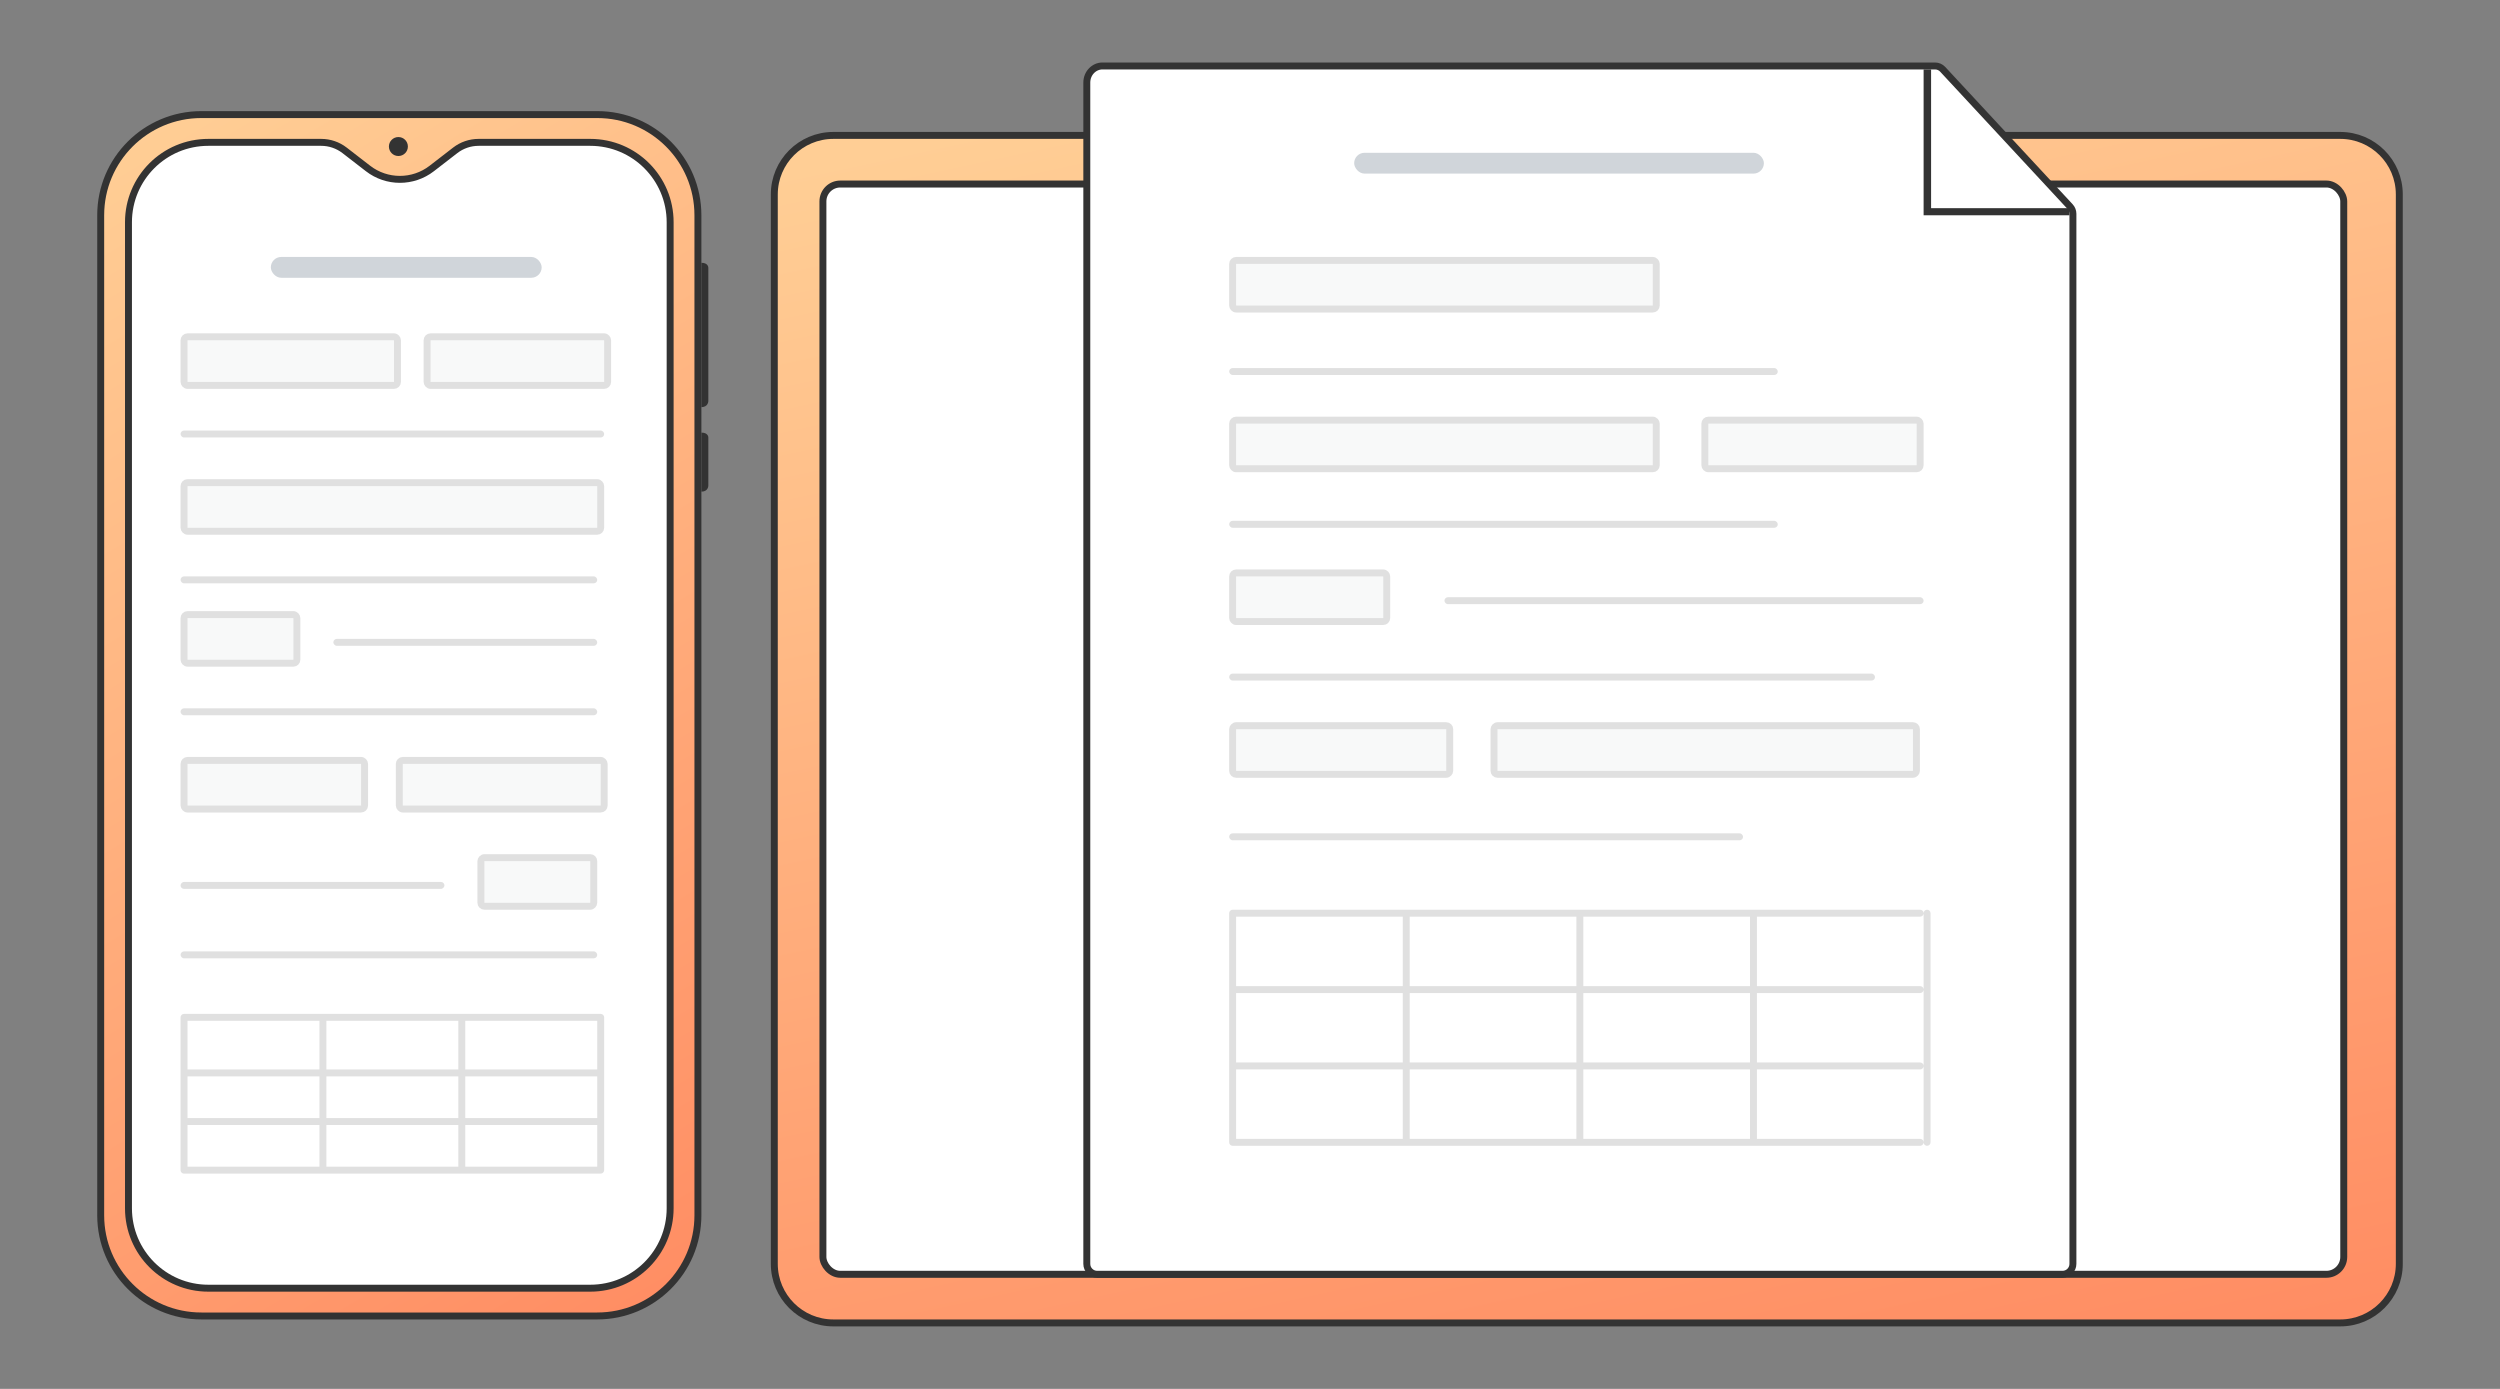 <svg xmlns="http://www.w3.org/2000/svg" width="360" height="200" viewBox="0 0 360 200" fill="none">
<rect x="0" y="0" width="360" height="200" fill="#808080" stroke="none"/>
<path d="M120 19.5C115.306 19.5 111.5 23.306 111.5 28V182C111.5 186.694 115.306 190.5 120 190.5H337C341.694 190.5 345.5 186.694 345.5 182V28C345.5 23.306 341.694 19.5 337 19.5H120Z" fill="#333333"/>
<path d="M120 19.5C115.306 19.5 111.5 23.306 111.5 28V182C111.5 186.694 115.306 190.5 120 190.5H337C341.694 190.5 345.5 186.694 345.5 182V28C345.5 23.306 341.694 19.5 337 19.5H120Z" fill="url(#paint0_linear_4026_184736)"/>
<path d="M120 19.5C115.306 19.5 111.5 23.306 111.5 28V182C111.5 186.694 115.306 190.5 120 190.5H337C341.694 190.5 345.5 186.694 345.5 182V28C345.5 23.306 341.694 19.5 337 19.5H120Z" stroke="#333333"/>
<rect x="118.5" y="26.5" width="219" height="157" rx="2.5" fill="white" stroke="#333333"/>
<path d="M298.5 182C298.5 182.828 297.828 183.5 297 183.5H158C157.172 183.5 156.5 182.828 156.5 182V11.894C156.5 10.549 157.532 9.5 158.749 9.5H278.649C279.066 9.5 279.464 9.674 279.748 9.98L298.1 29.76C298.357 30.038 298.5 30.402 298.5 30.78V136.998V182Z" fill="white" stroke="#333333" stroke-miterlimit="10"/>
<rect x="177" y="53" width="79" height="0.999" rx="0.5" fill="#E0E0E0"/>
<rect x="177" y="75" width="79" height="0.999" rx="0.5" fill="#E0E0E0"/>
<rect x="208" y="86" width="69" height="0.999" rx="0.5" fill="#E0E0E0"/>
<rect x="177" y="97" width="93" height="0.999" rx="0.5" fill="#E0E0E0"/>
<rect x="177" y="120" width="74" height="0.999" rx="0.5" fill="#E0E0E0"/>
<rect x="177.5" y="37.5" width="61" height="7" rx="0.5" fill="#F8F9F9" stroke="#E0E0E0"/>
<rect x="177.5" y="60.5" width="61" height="7" rx="0.5" fill="#F8F9F9" stroke="#E0E0E0"/>
<rect x="177.5" y="82.5" width="22.187" height="7" rx="0.5" fill="#F8F9F9" stroke="#E0E0E0"/>
<rect x="245.5" y="60.5" width="31" height="7" rx="0.5" fill="#F8F9F9" stroke="#E0E0E0"/>
<rect x="-0.5" y="0.5" width="60.831" height="7" rx="0.5" transform="matrix(-1 0 0 1 275.468 104)" fill="#F8F9F9" stroke="#E0E0E0"/>
<rect x="-0.5" y="0.5" width="31.26" height="7" rx="0.5" transform="matrix(-1 0 0 1 208.26 104)" fill="#F8F9F9" stroke="#E0E0E0"/>
<path fill-rule="evenodd" clip-rule="evenodd" d="M277 10H278.077V29.976H298V31H277V10Z" fill="#333333"/>
<path fill-rule="evenodd" clip-rule="evenodd" d="M177 131.5C177 131.224 177.224 131 177.5 131H177.5H202.5H227.499H252.499H276.5C276.767 131 276.985 131.209 276.999 131.472C277.013 131.209 277.231 131 277.498 131C277.774 131 277.998 131.224 277.998 131.5V164.496C277.998 164.772 277.774 164.996 277.498 164.996C277.231 164.996 277.013 164.787 276.999 164.524C276.985 164.787 276.767 164.996 276.5 164.996H252.502L252.499 164.996L252.496 164.996H227.502L227.499 164.996L227.496 164.996H202.503L202.5 164.996L202.497 164.996H177.503C177.502 164.996 177.501 164.996 177.5 164.996C177.224 164.996 177 164.772 177 164.496L177 164.474M178 153.997L178 152.998H202L202 142.998H178L178 141.999H202V131.999H178M177 131.5C177 131.507 177 131.514 177 131.522L177 131.5ZM177 131.522L177 142.476C177 142.484 177 142.491 177 142.499C177 142.506 177 142.514 177 142.521L177 153.475C177 153.483 177 153.49 177 153.498C177 153.505 177 153.513 177 153.52M178 153.997H202V163.997H178M276.5 131.999C276.763 131.999 276.979 131.796 276.999 131.538V142.46C276.979 142.202 276.763 141.999 276.5 141.999H252.999V131.999H276.5ZM276.5 142.998C276.763 142.998 276.979 142.795 276.999 142.537V153.459C276.979 153.201 276.763 152.998 276.5 152.998H252.999V142.998H276.5ZM276.5 153.997C276.763 153.997 276.979 153.794 276.999 153.536V164.458C276.979 164.2 276.763 163.997 276.5 163.997H252.999V153.997H276.5ZM251.999 163.997V153.997H227.999V163.997H251.999ZM251.999 152.998V142.998H227.999V152.998H251.999ZM251.999 141.999V131.999H227.999V141.999H251.999ZM203 131.999H227V141.999H203V131.999ZM203 142.998H227V152.998H203L203 142.998ZM203 153.997H227V163.997H203V153.997Z" fill="#E0E0E0"/>
<rect x="195" y="22" width="59" height="3" rx="1.5" fill="#D0D5DA"/>
<path d="M100.5 31C100.5 22.992 94.012 16.5 86.004 16.5L57.5 16.5L28.996 16.5C20.988 16.5 14.5 22.992 14.5 31V175C14.5 183.008 20.992 189.5 29 189.5H86C94.008 189.5 100.5 183.008 100.5 175V31Z" fill="#333333"/>
<path d="M100.5 31C100.5 22.992 94.012 16.5 86.004 16.5L57.5 16.5L28.996 16.5C20.988 16.5 14.5 22.992 14.5 31V175C14.5 183.008 20.992 189.5 29 189.5H86C94.008 189.5 100.5 183.008 100.5 175V31Z" fill="url(#paint1_linear_4026_184736)"/>
<path d="M100.5 31C100.5 22.992 94.012 16.5 86.004 16.5L57.5 16.5L28.996 16.5C20.988 16.5 14.5 22.992 14.5 31V175C14.5 183.008 20.992 189.5 29 189.5H86C94.008 189.5 100.5 183.008 100.5 175V31Z" stroke="#333333"/>
<path d="M96.5 32C96.5 25.649 91.352 20.5 85.001 20.5L68.92 20.5C67.703 20.5 66.518 20.904 65.554 21.648L62.173 24.262C59.471 26.351 55.7 26.351 52.999 24.262L49.617 21.648C48.654 20.904 47.471 20.5 46.254 20.5L29.997 20.5C23.645 20.5 18.5 25.649 18.5 32V174C18.5 180.351 23.649 185.5 30 185.5H85C91.351 185.5 96.5 180.351 96.5 174V32Z" fill="white" stroke="#333333"/>
<circle cx="57.369" cy="21.1" r="1.366" fill="#333333"/>
<path d="M101 37.84C102 37.84 102 38.535 102 38.535V57.75C102 57.75 102 58.626 101 58.626C101 53.737 101 37.84 101 37.84Z" fill="#333333"/>
<path d="M101 62.294C102 62.294 102 62.973 102 62.973V69.941C102 69.941 102 70.797 101 70.797C101 66.02 101 62.294 101 62.294Z" fill="#333333"/>
<rect x="26" y="62" width="61" height="0.999" rx="0.5" fill="#E0E0E0"/>
<rect x="26" y="83" width="60" height="0.999" rx="0.5" fill="#E0E0E0"/>
<rect x="26" y="137" width="60" height="0.999" rx="0.5" fill="#E0E0E0"/>
<rect x="48" y="92" width="38" height="0.999" rx="0.5" fill="#E0E0E0"/>
<rect x="26" y="102" width="60" height="0.999" rx="0.5" fill="#E0E0E0"/>
<rect x="26.5" y="48.5" width="30.735" height="7" rx="0.5" fill="#F8F9F9" stroke="#E0E0E0"/>
<rect x="26.5" y="69.5" width="60" height="7" rx="0.5" fill="#F8F9F9" stroke="#E0E0E0"/>
<rect x="26.5" y="88.5" width="16.25" height="7" rx="0.5" fill="#F8F9F9" stroke="#E0E0E0"/>
<rect x="61.5" y="48.5" width="26" height="7" rx="0.5" fill="#F8F9F9" stroke="#E0E0E0"/>
<rect width="38" height="0.999" rx="0.5" transform="matrix(-1 0 0 1 64 127)" fill="#E0E0E0"/>
<rect x="-0.5" y="0.5" width="16.25" height="7" rx="0.5" transform="matrix(-1 0 0 1 85 123)" fill="#F8F9F9" stroke="#E0E0E0"/>
<rect x="26.5" y="109.5" width="26" height="7" rx="0.5" fill="#F8F9F9" stroke="#E0E0E0"/>
<rect x="57.5" y="109.5" width="29.5" height="7" rx="0.5" fill="#F8F9F9" stroke="#E0E0E0"/>
<path fill-rule="evenodd" clip-rule="evenodd" d="M26.5 146C26.224 146 26 146.224 26 146.5C26 146.507 26 146.514 26 146.522L26 154.477C26 154.485 26 154.492 26 154.5C26 154.507 26 154.514 26 154.522L26 161.477C26 161.485 26 161.492 26 161.5C26 161.507 26 161.514 26 161.522L26 168.477C26 168.485 26 168.492 26 168.5C26 168.596 26.027 168.686 26.075 168.763C26.163 168.905 26.32 169 26.5 169C26.511 169 26.521 169 26.531 168.999H46.469C46.479 169 46.489 169 46.5 169L46.514 169L46.531 168.999H66.468L66.484 169L66.499 169C66.51 169 66.52 169 66.53 168.999H86.468C86.478 169 86.488 169 86.499 169C86.774 169 86.997 168.778 86.999 168.503L86.999 168.5L86.999 168.497V161.502L86.999 161.5L86.999 161.497V154.502L86.999 154.5L86.999 154.497V146.502L86.999 146.5C86.999 146.224 86.775 146 86.499 146H86.499H66.499H46.5H26.5H26.5ZM27 146.999L27 154H46V146.999H27ZM27 154.999L27 161H46L46 154.999H27ZM27 161.999L27 168H46V161.999H27ZM85.999 161.999V168H66.999V161.999H85.999ZM85.999 154.999V161H66.999V154.999H85.999ZM85.999 146.999V154H66.999V146.999H85.999ZM65.999 146.999H46.999V154H65.999V146.999ZM65.999 154.999H46.999L46.999 161H65.999V154.999ZM65.999 161.999H46.999V168H65.999V161.999Z" fill="#E0E0E0"/>
<rect x="39" y="37" width="39" height="3" rx="1.5" fill="#D0D5DA"/>
<defs>
<linearGradient id="paint0_linear_4026_184736" x1="122.234" y1="22.595" x2="166.14" y2="225.88" gradientUnits="userSpaceOnUse">
<stop stop-color="#FFCE95"/>
<stop offset="1" stop-color="#FF8D63"/>
</linearGradient>
<linearGradient id="paint1_linear_4026_184736" x1="18.733" y1="19.626" x2="113.633" y2="178.05" gradientUnits="userSpaceOnUse">
<stop stop-color="#FFCE95"/>
<stop offset="1" stop-color="#FF8D63"/>
</linearGradient>
</defs>
</svg>